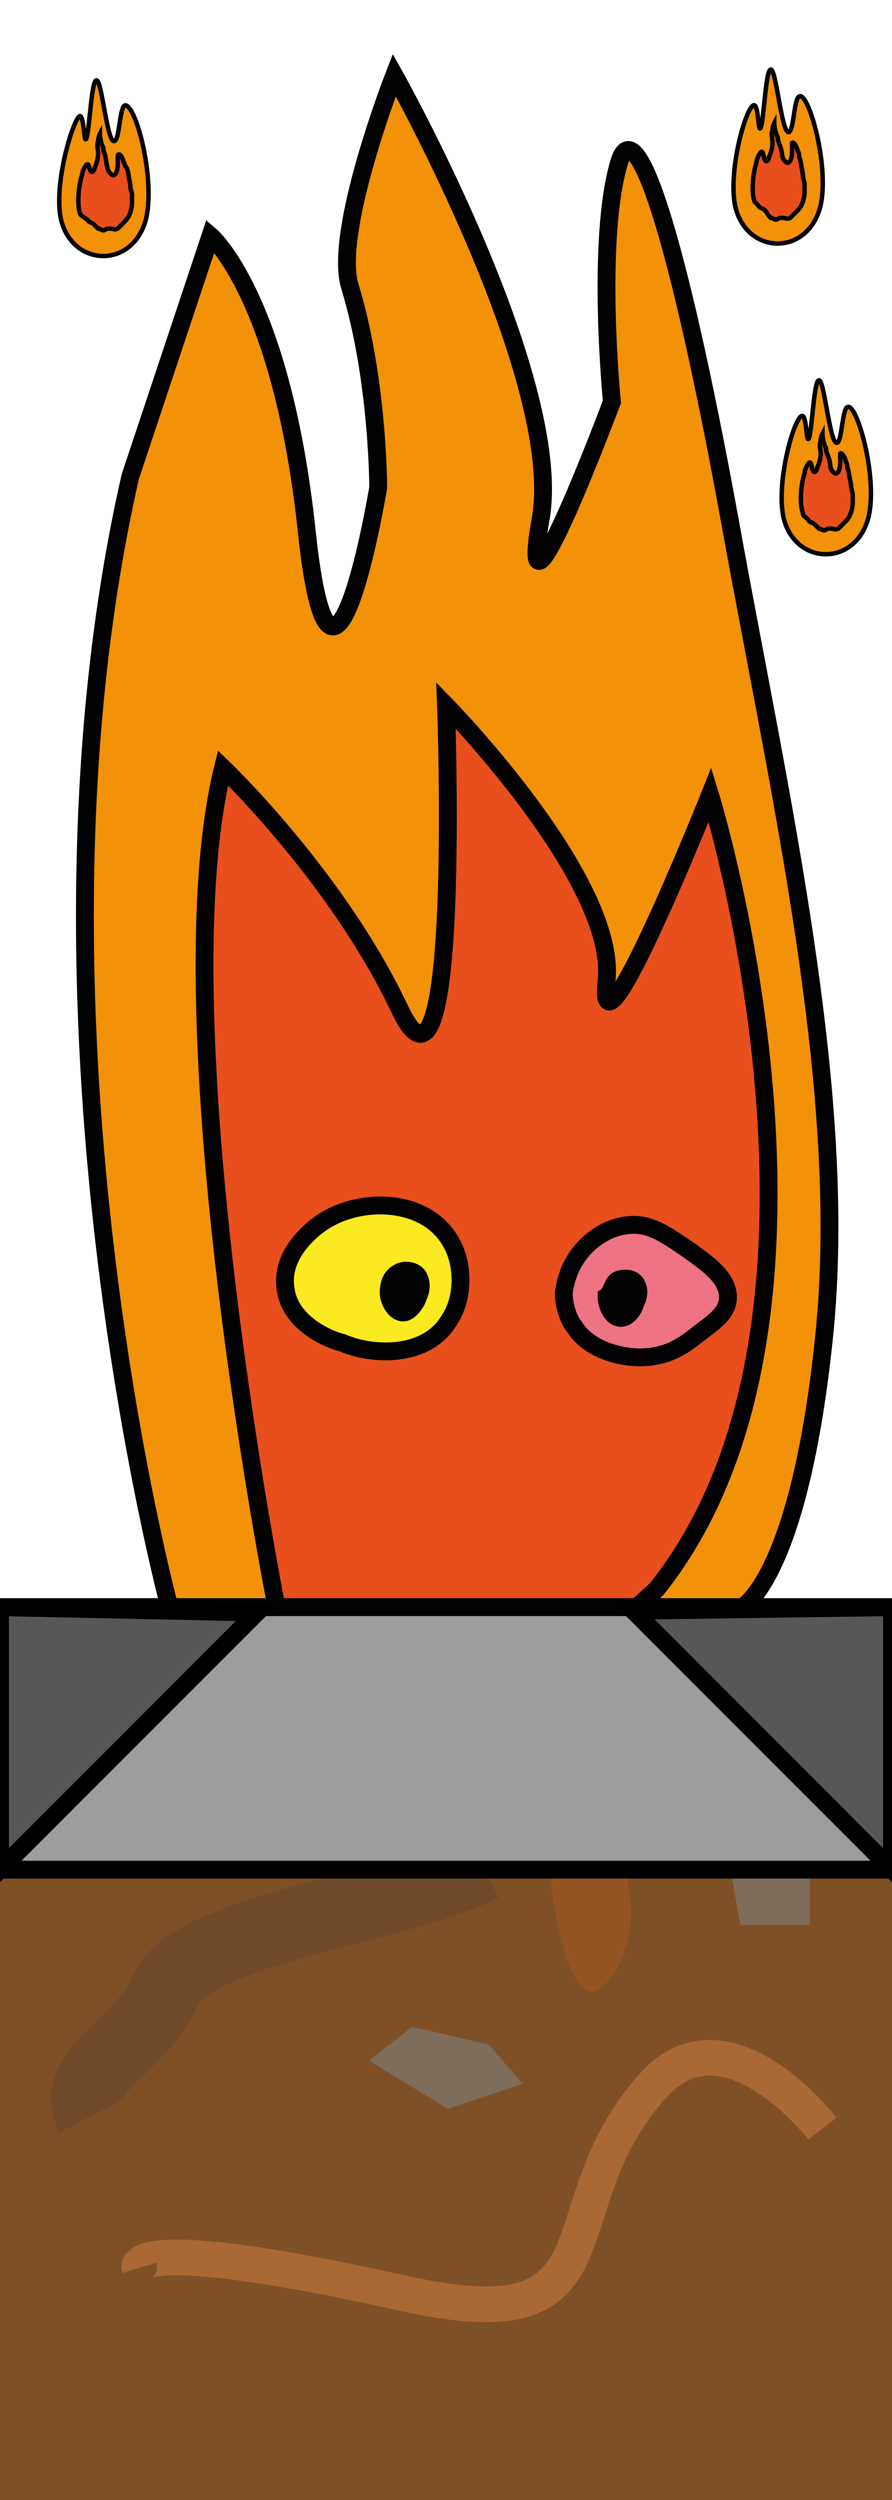 <?xml version="1.0" encoding="utf-8"?>
<!-- Generator: Adobe Illustrator 27.3.1, SVG Export Plug-In . SVG Version: 6.00 Build 0)  -->
<svg version="1.1" id="Calque_1" xmlns="http://www.w3.org/2000/svg" xmlns:xlink="http://www.w3.org/1999/xlink" x="0px" y="0px"
	 viewBox="0 0 50 140" style="enable-background:new 0 0 50 140;" xml:space="preserve">
<style type="text/css">
	.st0{fill:#7F5026;}
	.st1{fill:none;stroke:#714B29;stroke-width:4;stroke-miterlimit:10;}
	.st2{fill:#7D6C5A;}
	.st3{fill:#945422;}
	.st4{fill:none;stroke:#AA6834;stroke-width:2;stroke-miterlimit:10;}
	.st5{fill:#9D9D9C;stroke:#000000;stroke-miterlimit:10;}
	.st6{fill:#F39208;stroke:#020203;stroke-miterlimit:10;}
	.st7{fill:#E94F1D;stroke:#020203;stroke-miterlimit:10;}
	.st8{fill:#EE7385;stroke:#020203;stroke-miterlimit:10;}
	.st9{fill:#020203;stroke:#020203;stroke-miterlimit:10;}
	.st10{fill:#FBEA1F;stroke:#020203;stroke-miterlimit:10;}
	.st11{fill:#575756;stroke:#000000;stroke-miterlimit:10;}
	.st12{fill:#F39208;stroke:#020203;stroke-width:0.25;stroke-miterlimit:10;}
	.st13{fill:#E94F1D;stroke:#020203;stroke-width:0.25;stroke-miterlimit:10;}
</style>
<rect x="0" y="90" class="st0" width="50" height="50"/>
<path class="st1" d="M27,104.5c-4,2.2-16.2,3.5-17.7,6.9s-5.5,4.6-4.2,7.1"/>
<polygon class="st2" points="27.4,114.5 23.1,113.5 20.7,115.4 25.1,118.1 29.3,116.7 "/>
<path class="st3" d="M30.3,99c0,0,0.7,16.7,4.1,11.5S31.1,96.6,30.3,99z"/>
<polygon class="st2" points="45.4,103.3 40.7,103.3 41.5,107.8 45.4,107.8 "/>
<path class="st4" d="M7.8,127c0,0-0.6-2,14.7,1.4c12.9,2.9,7.8-4.6,14.1-11.6c4.1-4.6,9.5,2.4,9.5,2.4"/>
<rect y="90" class="st5" width="50" height="14.7"/>
<path class="st6" d="M9.5,90c0,0-9-33.4-2.2-63.3l4.5-13.5c0,0,4,3.4,5.4,16.6s4-2.5,4-2.5s0-6.1-1.6-11.3
	c-0.9-3.1,2.5-11.8,2.5-11.8s9.6,17.1,8.2,24.9c-1.4,7.8,4-6.6,4-6.6s-0.9-9,0.4-13.4c0.9-3,3.2,3.6,6.2,20
	c2.8,15.5,6.7,32.1,5.3,45.7S41.6,90,41.6,90H9.5z"/>
<path class="st7" d="M15.5,90c0,0-6.5-32.8-3-47c0,0,6.4,6.1,9.9,13.5S25,39.5,25,39.5s9.6,9.8,9,15.4c-0.6,5.6,5.8-10.4,5.8-10.4
	s9.1,29.4-3,44.5L35.7,90H15.5z"/>
<path class="st6" d="M-14.9,58.7C-21.3,70-54.5,69.3-60,58.6c-4.1-8,7-22.2,10.2-21.6c1.7,0.4,1.6,4.8,2.9,4.8
	c2,0,2.6-12.5,5.3-12.7c3.1-0.3,5.7,13.5,9.7,13.3c2.9-0.1,3.2-7.2,6.1-7.5C-21.1,34.2-9.9,49.9-14.9,58.7z"/>
<path class="st7" d="M-57.1,58.3c-2.9-3-1.1-9.2,1.1-12.9c0.7-1.1,2.2-3.7,3.8-3.5c1.4,0.2,1.6,2.2,3.5,2.6c1.4,0.3,2.8-0.6,3.2-1
	c1.4-1,2.6-2.8,2.6-4.6c0-1.7-1-2.3-0.7-4.1c0.2-1,0.8-2.2,1.2-2.2c0.7,0,0.7,2.1,2.4,4.8c0.6,1,0.7,0.8,1.8,2.4
	c2.3,3.1,2.1,3.7,3.2,4.6c0.3,0.2,2.4,1.6,4.6,0.9s3-3.2,3.1-3.2c0.5-1.6-0.2-2.7,0.4-3.1c1-0.7,3.6,1.7,3.9,2.1
	c1,0.9,1.5,1.6,1.9,2.1c1,1.4,1.4,2.8,2.3,5.3c0.6,1.7,0.8,2.7,0.9,3.7c0,0.7,0.1,1.2-0.1,2.1c-0.1,0.6-0.5,1.8-2,3.2
	c-1.5,1.6-3.4,2.4-7.1,4c-1.7,0.8-2.7,1.1-3.3,1.2c-2.4,0.6-3.2-0.1-6.6,0.2c-2.3,0.2-2.3,0.5-4.1,0.4c-1.8,0-3.3-0.3-4.5-0.6
	c-1.5-0.5-1.3-0.7-3.4-1.4c-3-1-3.8-0.7-6-1.7C-55.9,59.2-56.5,58.9-57.1,58.3z"/>
<path class="st8" d="M32,71c0.6-1.3,1.9-2.3,3.3-2.4c1.2-0.1,2.1,0.6,3.3,1.4c1.1,0.8,2.3,1.6,2.2,2.8c-0.1,0.7-0.6,1.1-1.4,1.7
	c-0.9,0.7-1.7,1.4-3.2,1.5c-1.3,0.1-3.2-0.4-4-1.7c-0.2-0.2-0.6-1-0.6-1.9C31.7,71.7,31.9,71.2,32,71z"/>
<path class="st9" d="M34.6,71.7c0.4-0.2,1-0.1,1.1,0.3c0.2,0.4,0,0.8-0.1,1c0,0.1-0.3,0.8-0.8,0.8S34,73.1,34,72.6
	C34.3,72.4,34.3,71.9,34.6,71.7z"/>
<g>
	<path class="st10" d="M16,72.1c-0.3-2.2,2.1-3.7,2.3-3.8c2.2-1.3,5.7-1.1,7,1.3c0.7,1.2,0.7,3.1-0.1,4.3c-1.3,2.2-4.4,2-6,1.3
		C18.7,75.1,16.2,74.2,16,72.1z"/>
	<path class="st9" d="M22.3,71.3c0.4-0.3,1.1-0.1,1.2,0.3c0.2,0.4,0,0.9-0.1,1.1c0,0.1-0.4,0.8-0.8,0.8c-0.5,0-0.9-0.8-0.8-1.3
		C21.8,72,21.9,71.5,22.3,71.3z"/>
</g>
<polygon class="st11" points="0,104.7 14.4,90.3 0,90 "/>
<polygon class="st11" points="50,104.7 35.5,90.2 50,90 "/>
<path class="st12" d="M8.2,12.2c-0.7,2.9-4.2,2.8-4.8,0C3,10.1,4.2,6.4,4.5,6.5c0.2,0.1,0.2,1.3,0.3,1.3c0.2,0,0.3-3.3,0.6-3.3
	C5.7,4.4,6,8,6.4,7.9c0.3,0,0.3-1.9,0.6-2C7.6,5.8,8.7,9.9,8.2,12.2z"/>
<path class="st13" d="M4.5,12c-0.2-0.5-0.1-1.6,0.1-2.2c0-0.2,0.2-0.6,0.3-0.6C5,9.2,5,9.5,5.1,9.6c0.1,0.1,0.2-0.1,0.2-0.2
	c0.1-0.2,0.2-0.5,0.2-0.8c0-0.3-0.1-0.4,0-0.7c0-0.2,0.1-0.4,0.1-0.4c0,0,0,0.4,0.2,0.8c0,0.2,0,0.1,0.1,0.4C6,9.3,6,9.4,6.1,9.6
	c0,0,0.2,0.3,0.3,0.2c0.2-0.1,0.2-0.6,0.2-0.6c0-0.3,0-0.5,0-0.5C6.7,8.5,6.9,8.9,6.9,9C7,9.2,7,9.3,7.1,9.4
	c0.1,0.2,0.1,0.5,0.2,0.9c0,0.3,0.1,0.5,0.1,0.6c0,0.1,0,0.2,0,0.4c0,0.1,0,0.3-0.1,0.6c-0.1,0.3-0.2,0.4-0.5,0.7
	c-0.1,0.1-0.2,0.2-0.2,0.2c-0.2,0.1-0.2,0-0.5,0c-0.2,0-0.2,0.1-0.3,0.1c-0.1,0-0.2-0.1-0.3-0.1c-0.1-0.1-0.1-0.1-0.2-0.2
	c-0.2-0.2-0.3-0.1-0.4-0.3C4.6,12.1,4.6,12.1,4.5,12z"/>
<path class="st12" d="M48.7,28.9c-0.7,2.9-4.2,2.8-4.8,0c-0.4-2.1,0.7-5.8,1.1-5.6c0.2,0.1,0.2,1.3,0.3,1.3c0.2,0,0.3-3.3,0.6-3.3
	c0.3-0.1,0.6,3.5,1,3.5c0.3,0,0.3-1.9,0.6-2C48,22.5,49.2,26.6,48.7,28.9z"/>
<path class="st13" d="M45,28.7c-0.2-0.5-0.1-1.6,0.1-2.2c0-0.2,0.2-0.6,0.3-0.6c0.1,0,0.1,0.4,0.2,0.5c0.1,0.1,0.2-0.1,0.2-0.2
	c0.1-0.2,0.2-0.5,0.2-0.8c0-0.3-0.1-0.4,0-0.7c0-0.2,0.1-0.4,0.1-0.4c0,0,0,0.4,0.2,0.8c0,0.2,0,0.1,0.1,0.4
	c0.2,0.5,0.1,0.6,0.2,0.8c0,0,0.2,0.3,0.3,0.2c0.2-0.1,0.2-0.6,0.2-0.6c0-0.3,0-0.5,0-0.5c0.1-0.1,0.3,0.3,0.3,0.4
	c0.1,0.2,0.1,0.3,0.1,0.4c0.1,0.2,0.1,0.5,0.2,0.9c0,0.3,0.1,0.5,0.1,0.6c0,0.1,0,0.2,0,0.4c0,0.1,0,0.3-0.1,0.6
	c-0.1,0.3-0.2,0.4-0.5,0.7c-0.1,0.1-0.2,0.2-0.2,0.2c-0.2,0.1-0.2,0-0.5,0c-0.2,0-0.2,0.1-0.3,0.1c-0.1,0-0.2-0.1-0.3-0.1
	c-0.1-0.1-0.1-0.1-0.2-0.2c-0.2-0.2-0.3-0.1-0.4-0.3C45.1,28.9,45,28.9,45,28.7z"/>
<path class="st12" d="M46,11.5c-0.7,2.9-4.2,2.8-4.8,0c-0.4-2.1,0.7-5.8,1.1-5.6c0.2,0.1,0.2,1.3,0.3,1.3c0.2,0,0.3-3.3,0.6-3.3
	c0.3-0.1,0.6,3.5,1,3.5c0.3,0,0.3-1.9,0.6-2C45.3,5.1,46.5,9.2,46,11.5z"/>
<path class="st13" d="M42.3,11.3c-0.2-0.5-0.1-1.6,0.1-2.2c0-0.2,0.2-0.6,0.3-0.6c0.1,0,0.1,0.4,0.2,0.5c0.1,0.1,0.2-0.1,0.2-0.2
	c0.1-0.2,0.2-0.5,0.2-0.8c0-0.3-0.1-0.4,0-0.7c0-0.2,0.1-0.4,0.1-0.4c0,0,0,0.4,0.2,0.8c0,0.2,0,0.1,0.1,0.4
	c0.2,0.5,0.1,0.6,0.2,0.8c0,0,0.2,0.3,0.3,0.2c0.2-0.1,0.2-0.6,0.2-0.6c0-0.3,0-0.5,0-0.5c0.1-0.1,0.3,0.3,0.3,0.4
	c0.1,0.2,0.1,0.3,0.1,0.4c0.1,0.2,0.1,0.5,0.2,0.9c0,0.3,0.1,0.5,0.1,0.6c0,0.1,0,0.2,0,0.4c0,0.1,0,0.3-0.1,0.6
	c-0.1,0.3-0.2,0.4-0.5,0.7c-0.1,0.1-0.2,0.2-0.2,0.2c-0.2,0.1-0.2,0-0.5,0c-0.2,0-0.2,0.1-0.3,0.1c-0.1,0-0.2-0.1-0.3-0.1
	C43,12,43,11.9,42.9,11.8c-0.2-0.2-0.3-0.1-0.4-0.3C42.4,11.4,42.4,11.4,42.3,11.3z"/>
<g>
</g>
<g>
</g>
<g>
</g>
<g>
</g>
<g>
</g>
<g>
</g>
</svg>
